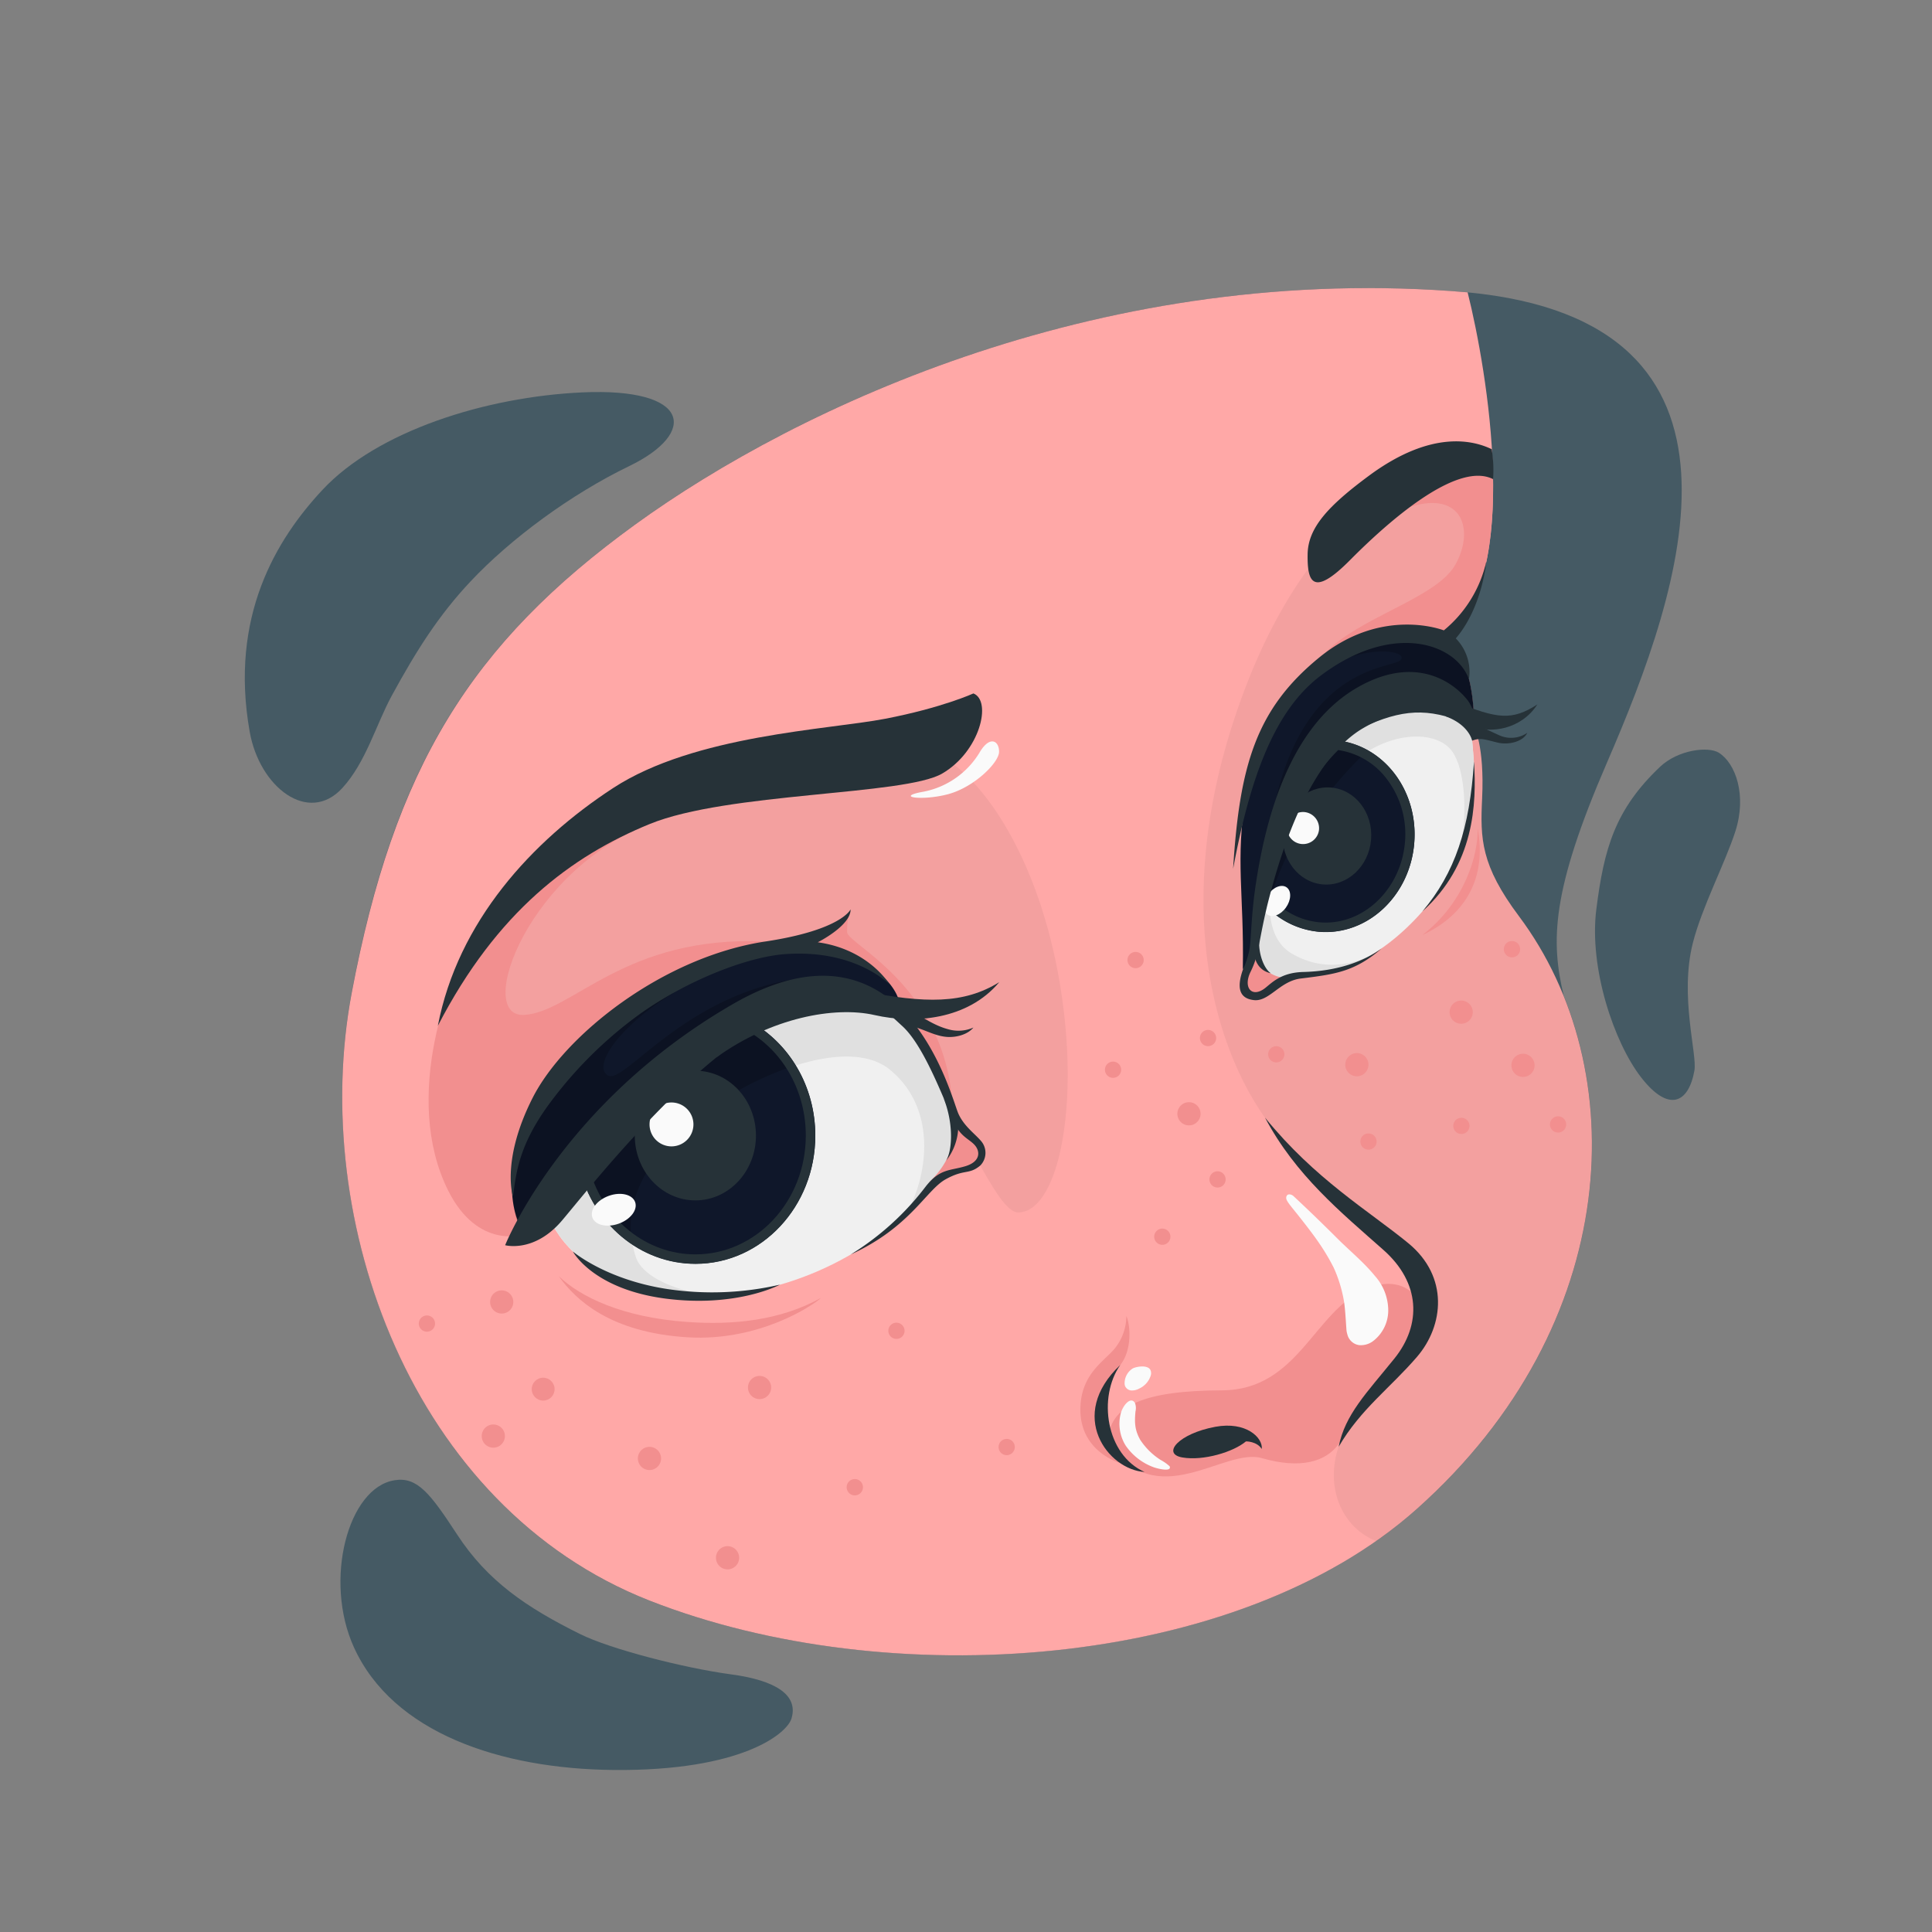 <svg xmlns="http://www.w3.org/2000/svg" viewBox="0 0 500 500"><rect x="0" y="0" width="500" height="500" fill="#808080" stroke="none"/><g id="freepik--Background--inject-115"><g id="freepik--background--inject-115"><path d="M429.6,198.46c-11.57,11-14.48,21-16.48,36.94-1.89,15.09,4.55,34.33,11.59,43.41s12.24,6.87,13.8-1.72c.78-4.24-3.9-19.25-.4-33.06,2.36-9.29,8.34-20.63,11-28.87,3-9.33.09-17.61-4.29-20.36C442.09,193.11,434.33,194,429.6,198.46Z" style="fill:#455a64"></path><path d="M121.75,150.5c-8.2,8.73-13.93,17.75-20.33,29.48-4.09,7.5-6.73,17.35-12.86,24-8.75,9.48-21.4-.21-23.94-14.61-5.27-29.79,6.84-49.74,18.83-62.59,14.15-15.17,42.11-24.08,67.25-25.23,28-1.27,30,10.43,12.13,19.08C147.77,127.91,132.19,139.38,121.75,150.5Z" style="fill:#455a64"></path><path d="M150.14,422.9c-13.89-6.88-24-13.74-31.87-25.82-6.91-10.55-10.25-14.93-16.12-14-12.09,1.85-18.43,25.86-10.58,43.19,10.07,22.23,38,31.53,67.27,31.8,33,.3,44.83-9.37,46-13.33,1.8-6-3.91-9.86-15.81-11.44C176.88,431.65,157.94,426.77,150.14,422.9Z" style="fill:#455a64"></path><path d="M415.88,197.37C435.55,152,459.44,83.27,379.82,75.66l-1.89-.15c-92.38-7.37-171.48,29.7-213.65,60.3-42.46,30.8-62.37,62.77-73.3,121.27S106.34,390,168.1,414.23s151.79,18,198.62-23.75c45-40.13,53.83-93.34,38-132.69C401.28,243.54,401.47,230.66,415.88,197.37Z" style="fill:#455a64"></path></g></g><g id="freepik--Character--inject-115"><g id="freepik--Face--inject-115"><path id="freepik--Skin--inject-115" d="M379.82,75.66c5.11,20.37,14.06,73.59-5.14,88.73,0,0,6.79,5.77,6.79,23.64,0,0,2.76,4.81,2.1,18.63-.5,10.37-.34,17.27,9.53,30.45,29.52,39.41,27.1,105.65-26.38,153.37-46.83,41.78-136.85,48-198.62,23.75S80,315.58,91,257.08s30.84-90.47,73.3-121.27S286.63,67.63,379.82,75.66Z" style="fill:#ffa8a7"></path><path id="freepik--Shadow--inject-115" d="M393.1,237.11c-9.87-13.18-10-20.08-9.53-30.45.66-13.82-2.1-18.63-2.1-18.63,0-17.87-6.79-23.64-6.79-23.64,10-7.92,12.38-26.24,11.6-44.84-18.39-3-46.7,13.49-63.81,58-19.66,51.09-9.83,90.83,4.92,111.75,10.26,15.29,22.81,23.47,35.13,35.44s4.2,23.12.89,26.84-16.36,16.15-17,22.88c-3.59,10.81,1.12,21,9.76,24.36a114.4,114.4,0,0,0,10.51-8.29C420.2,342.76,422.62,276.52,393.1,237.11Z" style="opacity:0.05"></path><path id="freepik--shadow--inject-115" d="M242.1,194.88c12.7,6,27.8,28.92,32.71,63,4.47,30.91-1.5,55.9-11.33,55.9S234,240.6,199.56,251.63s-59,53.6-68.83,42.25S112,249,138.56,224.6,210.9,183.86,242.1,194.88Z" style="opacity:0.05"></path><g id="freepik--Freckles--inject-115"><circle cx="140.57" cy="359.51" r="2.96" style="fill:#f28f8f"></circle><path d="M170.93,376.5a3,3,0,1,1-3.73-1.92A3,3,0,0,1,170.93,376.5Z" style="fill:#f28f8f"></path><path d="M199.42,358.14a3,3,0,1,1-3.72-1.92A3,3,0,0,1,199.42,358.14Z" style="fill:#f28f8f"></path><path d="M381,261a3,3,0,1,1-3.73-1.92A3,3,0,0,1,381,261Z" style="fill:#f28f8f"></path><path d="M397,274.76a3,3,0,1,1-3.72-1.92A3,3,0,0,1,397,274.76Z" style="fill:#f28f8f"></path><path d="M354,274.59a3,3,0,1,1-3.72-1.92A3,3,0,0,1,354,274.59Z" style="fill:#f28f8f"></path><path d="M310.55,287.3a3,3,0,1,1-3.73-1.92A3,3,0,0,1,310.55,287.3Z" style="fill:#f28f8f"></path><path d="M191.14,402.21a3,3,0,1,1-3.73-1.93A3,3,0,0,1,191.14,402.21Z" style="fill:#f28f8f"></path><path d="M132.69,336a3,3,0,1,1-3.73-1.92A3,3,0,0,1,132.69,336Z" style="fill:#f28f8f"></path><path d="M130.52,370.72a3,3,0,1,1-3.73-1.93A3,3,0,0,1,130.52,370.72Z" style="fill:#f28f8f"></path><path d="M234,343.77a2.1,2.1,0,1,1-2.64-1.36A2.1,2.1,0,0,1,234,343.77Z" style="fill:#f28f8f"></path><path d="M393.31,245a2.11,2.11,0,1,1-2.65-1.36A2.11,2.11,0,0,1,393.31,245Z" style="fill:#f28f8f"></path><path d="M332.3,272.21a2.1,2.1,0,1,1-2.64-1.36A2.1,2.1,0,0,1,332.3,272.21Z" style="fill:#f28f8f"></path><path d="M356.17,294.81a2.1,2.1,0,0,1-4,1.28,2.1,2.1,0,1,1,4-1.28Z" style="fill:#f28f8f"></path><path d="M405.24,290.4A2.1,2.1,0,1,1,402.6,289,2.09,2.09,0,0,1,405.24,290.4Z" style="fill:#f28f8f"></path><path d="M262.53,373.85a2.1,2.1,0,1,1-2.64-1.36A2.09,2.09,0,0,1,262.53,373.85Z" style="fill:#f28f8f"></path><path d="M302.81,319.43a2.1,2.1,0,1,1-2.65-1.37A2.1,2.1,0,0,1,302.81,319.43Z" style="fill:#f28f8f"></path><path d="M317.1,304.59a2.1,2.1,0,1,1-2.64-1.36A2.1,2.1,0,0,1,317.1,304.59Z" style="fill:#f28f8f"></path><path d="M290.06,276.21a2.1,2.1,0,1,1-2.64-1.37A2.1,2.1,0,0,1,290.06,276.21Z" style="fill:#f28f8f"></path><path d="M314.64,268a2.09,2.09,0,0,1-1.36,2.64,2.1,2.1,0,1,1,1.36-2.64Z" style="fill:#f28f8f"></path><path d="M295.89,247.82a2.1,2.1,0,1,1-2.64-1.36A2.1,2.1,0,0,1,295.89,247.82Z" style="fill:#f28f8f"></path><path d="M112.48,341.88a2.1,2.1,0,1,1-4,1.28,2.1,2.1,0,0,1,4-1.28Z" style="fill:#f28f8f"></path><path d="M223.23,384.24a2.11,2.11,0,1,1-2.64-1.36A2.1,2.1,0,0,1,223.23,384.24Z" style="fill:#f28f8f"></path><path d="M380.21,290.74a2.1,2.1,0,1,1-2.65-1.36A2.12,2.12,0,0,1,380.21,290.74Z" style="fill:#f28f8f"></path></g><g id="freepik--Eye--inject-115"><path d="M377.46,168.27a14,14,0,0,0-2.78-3.88c10.16-8,12.44-26.69,11.57-45.52-.54,0-1.1,0-1.69.08-14.06,1.13-24.94,14.4-24.94,14.4,18.29-9,22.62,3.08,16.93,12.93-4.91,8.51-24.5,13.35-33.64,22.71,0,0,18.43-11.63,30.95-3C375.12,166.88,376.31,167.62,377.46,168.27Z" style="fill:#f28f8f"></path><path d="M381,184.84l.4-.48c-.43-7.73-2.23-12.78-3.84-15.88-4.22-3.26-9.68-5.94-15.77-5.17-13.91,1.76-34.29,11.6-39.33,42.11-2.85,17.31-.45,26-.82,45.41Z" style="fill:#0F172A"></path><path d="M381.41,184.36c-.43-7.73-2.23-12.78-3.84-15.88-3.68-2.84-8.31-5.25-13.48-5.3-11.61,2.22-21.51,10-21.51,10,11.24-6.66,21.88-4.74,19.94-2.41s-23.81,1-32.18,35.42c0,0,16.35-28.77,34.07-26.77a28.69,28.69,0,0,1,15.51,6.6l1.09-1.22Z" style="opacity:0.2"></path><path d="M381,191.69c.57,6.73,1.65,14.95-2.29,26.83S360.74,247.09,346.06,251c0,0-5.06.91-8.84,1.56s-4.92,1.21-6.74,2.76-6.36,3.86-8,1.36,1.34-6.72,2-9.8,1-12.9,3.5-23.58S334.36,195,346.06,186s25.31-9,30.49-3.18C379.69,186.34,381,191.69,381,191.69Z" style="fill:#f0f0f0"></path><path d="M378.69,218.52c3.94-11.88,2.86-20.1,2.29-26.83,0,0-1.29-5.35-4.43-8.85-5.18-5.79-18.79-5.84-30.49,3.18a27.79,27.79,0,0,0-2.57,2.27l2.33,4.12,7.46,2.47c9.24-6,19.52-5.35,22.82,0,4.17,6.7,3.16,22.23,1,27.54A35.75,35.75,0,0,0,378.69,218.52Z" style="fill:#e0e0e0"></path><path d="M329.24,229.09c-1.23,5.58-1.06,14.15,5.12,17.72,6.39,3.69,13.47,3.91,21.05.14a21.31,21.31,0,0,1-8.58,3.86c-5.66,1.34-11.08,1.06-14.53,2.91s-5.56,4.52-8.78,3.26-1.11-5.52,0-8.33S326.63,234.66,329.24,229.09Z" style="fill:#e0e0e0"></path><path d="M324.39,242.15c.65,5,1.69,10.71,9.05,11,0,0-5.07,4-8,4.55s-5-.83-3-5.86A27.47,27.47,0,0,0,324.39,242.15Z" style="fill:#f28f8f"></path><path d="M368.11,235.88c8.44-10,12.25-21.48,13.36-38.84C382.17,208.08,381.59,223.74,368.11,235.88Z" style="fill:#263238"></path><path d="M380.16,175.84c-3.23-9.33-19.75-15.08-38.45-.92-12,9.09-18.25,26.67-22.58,49.93,1.67-26.85,6-41.4,22.31-54.71s32.22-7,32.22-7a32.21,32.21,0,0,0,11-17.86s-1,11.86-7.9,19.94A12.4,12.4,0,0,1,380.16,175.84Z" style="fill:#263238"></path><path d="M366,218.24c-1.13,13.68-12.16,23.94-24.63,22.91A21.68,21.68,0,0,1,326,232.57c2.9-17.27,9.18-31.14,19.47-41C358,192.62,367.14,204.55,366,218.24Z" style="fill:#0F172A"></path><path d="M353.28,194.88c-6,5.58-22,23.41-24.64,39.39l-1.25-4s.36-8.62,4.91-20.29a43.52,43.52,0,0,1,12.34-17.62A18.62,18.62,0,0,1,353.28,194.88Z" style="opacity:0.2"></path><path d="M346.36,194.12a19.23,19.23,0,0,1,12.57,7.52A23.56,23.56,0,0,1,363.6,218c-1,11.64-10,20.76-20.49,20.76q-.76,0-1.53-.06a19,19,0,0,1-13-6.84c2.86-16.15,8.83-28.85,17.77-37.78m-.88-2.53c-10.29,9.84-16.57,23.71-19.47,41a21.68,21.68,0,0,0,15.37,8.58c.58,0,1.16.07,1.73.07,11.74,0,21.82-9.93,22.9-23,1.13-13.69-8.06-25.62-20.53-26.65Z" style="fill:#263238"></path><ellipse cx="343.43" cy="216.37" rx="12.58" ry="11.46" transform="translate(99.46 540.77) rotate(-85.27)" style="fill:#263238"></ellipse><path d="M341.36,214.74a4.15,4.15,0,1,1-3.79-4.58A4.21,4.21,0,0,1,341.36,214.74Z" style="fill:#fafafa"></path><path d="M328,236.68c-1.27-.93-1.18-3.26.2-5.2s3.53-2.75,4.8-1.82,1.18,3.27-.2,5.21S329.25,237.62,328,236.68Z" style="fill:#fafafa"></path><path d="M373.86,185.3c4.15,0,9.27,2.8,14.17,5a7.4,7.4,0,0,0,7.22-.64c-1.1,2.34-4.91,3.19-7.64,2.53-3.51-.85-4.47-1.32-6.63-.5C381,191.69,380.19,187.48,373.86,185.3Z" style="fill:#263238"></path><path d="M380,181.47c-3.24-4.38-13.23-12.48-28.79-3.5-18,10.4-23.79,35.24-26.12,50.28-1.3,8.36-1.21,13.72-1.67,17.07a21.36,21.36,0,0,1-1.72,5.51c-1.66,4.69-1.08,7.58,2.84,8s6.71-4.94,12.09-5.59c9.09-1.11,14-1.81,20.94-7.77-4.71,3.37-11.41,5.86-20.3,6.08-5.6.14-8,2.68-9.83,4.14-3.39,2.67-5.79,0-3.83-4.11a22.59,22.59,0,0,0,2-5.92c.67-3.37,1.49-8.12,2.84-13.25,2.2-8.39,9.43-35.34,24.39-44s25.9-3.06,28.72-.38A9.32,9.32,0,0,0,380,181.47Z" style="fill:#263238"></path><path d="M354.34,187.49c10.11-4.31,16.5-4.1,27.13.54,4.14,1.81,12.18.83,16.39-5.71-6.56,4.21-10.33,3.78-21.31-.75C369.55,178.68,359,182.65,354.34,187.49Z" style="fill:#263238"></path><path d="M325.87,243.25c-.2,3.83,1.34,7.5,3,8.62-2.42-.53-3.84-2.19-4.37-5S325.87,243.25,325.87,243.25Z" style="fill:#263238"></path><path d="M382.42,214.4c.17,6.57-3.18,19-14.31,27.59C381,236,384.48,225.24,382.42,214.4Z" style="fill:#f28f8f"></path><path d="M386.41,124c-8.8-4.46-25.25,9.09-37,20.93-9.9,10-11.09,5.32-11-1.46s5.12-12.4,15.87-20.35c16.48-12.19,27.34-9,31.77-6.87A33.49,33.49,0,0,1,386.41,124Z" style="fill:#263238"></path></g><g id="freepik--Nose--inject-115"><path d="M291.5,340.58c1.18,2.78,1.36,9-1.56,12.66s-6.36,10.48-4,17.28,5.15,8.51,5.15,8.51-11.46-2.51-11.49-14.19c0-9.26,6.24-12.55,8.95-15.92A13.45,13.45,0,0,0,291.5,340.58Z" style="fill:#f28f8f"></path><path d="M346.69,373.36c-3.44,5.13-10.32,6.83-20.13,4s-27.38,14.8-39.75-4.23c0-9.52,9.65-13.25,29.42-13.31s23.85-20.57,37.26-26.24,18.23,8.47,13.23,14.19C359.27,356.33,350.13,365.48,346.69,373.36Z" style="fill:#f28f8f"></path><path d="M327.39,289.25c7.92,14.94,19.66,24.5,30.68,34.27,9.5,8.43,9.93,19.23,2.79,28.08s-12.77,14.47-14.41,22.81c5.68-9.74,13.31-15.17,20.27-23.26s8.28-20.79-2.27-29.43C354.17,313.3,340.38,305.23,327.39,289.25Z" style="fill:#263238"></path><path d="M326.54,375c.34-2.94-4.08-7.21-12-5.75-9.5,1.75-14,7-8.54,7.94s13.21-1.43,16.43-4.14C322.44,373,325.29,373,326.54,375Z" style="fill:#263238"></path><path d="M289.94,353.24c-5.86,8.29-3.76,23.26,6.27,27.7C286.83,380.41,276,366.37,289.94,353.24Z" style="fill:#263238"></path><path d="M300.37,377.83a11.58,11.58,0,0,1,2.33,1.64c.69,1.66-3.62.47-4.13.25a15,15,0,0,1-7.27-5.64A10.68,10.68,0,0,1,290,366c.38-1.89,2.5-4.82,3.71-2.95a3.73,3.73,0,0,1,.15,2.24c-.24,2.71-.26,4.68,1.23,7.33A17.6,17.6,0,0,0,300.37,377.83Z" style="fill:#fafafa"></path><path d="M355.82,330.2a13.48,13.48,0,0,1,3.45,8.61,10,10,0,0,1-3.71,8.1,5.26,5.26,0,0,1-3.89,1.2,3.7,3.7,0,0,1-3-2.86,5.54,5.54,0,0,1-.23-1.4c-.16-2.18-.26-4.33-.53-6.5a35.2,35.2,0,0,0-2.73-9.24c-2.59-5.14-5.45-8.81-9-13.33-2.21-2.78-3.36-4-3.31-4.81.07-1.19,1.31-1,1.95-.36q5.63,5.25,11.07,10.69C349.15,323.58,352.89,326.6,355.82,330.2Z" style="fill:#fafafa"></path><path d="M291.05,357.83a2.27,2.27,0,0,0,.11.86,1.9,1.9,0,0,0,1.64,1.16,3.79,3.79,0,0,0,2-.48,5.53,5.53,0,0,0,3-3.35,2,2,0,0,0-.1-1.53c-.75-1.26-3.36-.89-4.51-.36A4.51,4.51,0,0,0,291.05,357.83Z" style="fill:#fafafa"></path></g><g id="freepik--eye--inject-115"><path d="M170.07,212.53c-33,11.18-47.58,50.88-34.42,50.13,12.61-.73,26-20.67,62.46-19,0,0-70.09,34.84-62.46,75.8,0,0-11.9,4.16-19.67-11.35-12-24,.13-56.67,7.63-66.85C145.48,211.56,170.07,212.53,170.07,212.53Z" style="fill:#f28f8f"></path><path d="M206.5,243.25c6.49-2.54,11.08-3.9,13.66-7.93a16.22,16.22,0,0,0-.93,5.9c.11,3.29,26.78,14.51,27.36,47.33C246.59,288.55,240.29,256.59,206.5,243.25Z" style="fill:#f28f8f"></path><path d="M233.12,261.07s-.13-11.33-20.65-15.45S160.18,258.17,146.88,274s-18.22,33.63-11.23,45.41c0,0,25.93-44.45,60.91-58.45C220.74,251.3,233.12,261.07,233.12,261.07Z" style="fill:#0F172A"></path><path d="M174.64,256.78c-14.41,8.71-21.37,19.06-17.33,21.54s18.91-19.7,47.17-24.71c0,0-21.38,11.12-38.4,28.92a360.88,360.88,0,0,0-30.43,36.89s-6.62-7.11,0-27.19S163.55,259.4,174.64,256.78Z" style="opacity:0.2"></path><path d="M141.91,314.65c2.61,6.47,10.11,16.54,29.68,19.85s43.91-3,63-20.41c0,0,6.61-8.52,8.61-9.6,3.6-1.94,6.57-1,9.14-3.05s2.32-5.07,0-6.68-4.09-3.19-6.26-8.64-6.93-24.34-20-27.74-31.66.9-49.1,14.15S141.91,314.65,141.91,314.65Z" style="fill:#f0f0f0"></path><path d="M243.18,304.49c3.6-1.94,6.57-1,9.14-3.05s2.32-5.07,0-6.68-4.09-3.19-6.26-8.64-6.93-24.34-20-27.74-31.66.9-49.1,14.15-35,42.12-35,42.12c2.61,6.47,10.11,16.54,29.68,19.85a64.28,64.28,0,0,0,16.65.52c-9.63.68-21.62-3.64-23.69-9.57-2.17-6.25-3.31-18.24,10.43-31.57s43.23-27,55.33-17,9.94,26.92,4.26,37.24C234.57,314.09,241.18,305.57,243.18,304.49Z" style="fill:#e0e0e0"></path><path d="M246.59,288.55c.52,3.8,1.18,10.45-6.23,17.53a19.39,19.39,0,0,1,6.09-2.72c3-.58,7.65-1.7,7.72-4.64s-1.93-3.8-4-6S246.59,288.55,246.59,288.55Z" style="fill:#f28f8f"></path><path d="M148.26,323.89s8.55,7.33,24.58,9.73a78.22,78.22,0,0,0,29-1.15s-11.09,6-29.58,3.61C153.39,333.62,148.26,323.89,148.26,323.89Z" style="fill:#263238"></path><path d="M132.77,309.74c.83-6.79,1.77-14.27,10.55-25.62a107,107,0,0,1,22.45-21.82c12-8.5,27.52-14.68,37.51-15.38,18.33-1.29,27,7.94,27,7.94s-5.29-9.13-18.64-11c0,0,8.57-4.29,8.49-8.51,0,0-2.32,5.32-22,8.3-26.63,4-52.08,24.28-60.3,40.5S132.77,309.74,132.77,309.74Z" style="fill:#263238"></path><path d="M150,302.39c3.52,14.2,15.6,24.66,30,24.66,17.12,0,31-14.85,31-33.17,0-12.81-6.78-23.92-16.72-29.45C194.24,264.43,165.66,275.91,150,302.39Z" style="fill:#0F172A"></path><path d="M194.24,264.43A105.12,105.12,0,0,0,163.82,285,205.41,205.41,0,0,0,150,302.49a33.12,33.12,0,0,0,13.64,19.58c-1.27-6.7-.24-17,11.32-28.19,7.44-7.22,19.49-14.54,30.91-18.15A32,32,0,0,0,194.24,264.43Z" style="opacity:0.2"></path><path d="M194.08,267.14c8.95,5.47,14.46,15.61,14.46,26.74,0,17-12.82,30.75-28.58,30.75-12.63,0-23.75-8.94-27.36-21.86,13.43-22,36.3-33.29,41.48-35.63m.16-2.71s-28.58,11.48-44.25,38c3.52,14.2,15.6,24.66,30,24.66,17.12,0,31-14.85,31-33.17,0-12.81-6.78-23.92-16.72-29.45Z" style="fill:#263238"></path><ellipse cx="179.96" cy="293.88" rx="15.68" ry="16.78" style="fill:#263238"></ellipse><path d="M153.31,315.09c-.71-2,1.18-4.49,4.23-5.6s6.11-.39,6.83,1.6-1.17,4.49-4.23,5.59S154,317.07,153.31,315.09Z" style="fill:#fafafa"></path><path d="M179.46,291a5.68,5.68,0,1,1-5.68-5.68A5.68,5.68,0,0,1,179.46,291Z" style="fill:#fafafa"></path><path d="M220.17,324.66c15.33-7,19.51-16.64,24.51-19.43s6-1.11,9-3.58a4.68,4.68,0,0,0,.34-6.21c-1.64-2-4.5-3.89-6-7.24-2-4.51-14-53.93-58.29-28.38s-59,62.44-59,62.44,7.55,2.08,14.75-6.43,35.39-44.52,57.55-53.17c20.58-8,25.57-1.54,30.42,2.83s9.21,14.86,13,24.05c1.85,4.56,4.07,5,5.68,6.67s1.71,4.39-2.28,5.6-6.54.58-10.19,5.14A71.29,71.29,0,0,1,220.17,324.66Z" style="fill:#263238"></path><path d="M244.17,284.12c2.53,6.28,2.41,13.17.72,16.23A14.62,14.62,0,0,0,248,291Z" style="fill:#263238"></path><path d="M185.35,273.7c14.21-10.3,30.65-13.36,41-11s24.08,1.24,32.26-8.52c-9.15,5.68-19.18,5.55-35.59,2.28S191,266.24,185.35,273.7Z" style="fill:#263238"></path><path d="M232.29,261c4.68.32,7.75,3.9,12.93,5.32a9.55,9.55,0,0,0,6.7-.39c-1.56,1.89-4.53,2.57-6.75,2.43-3.6-.22-6.74-2.48-9.9-2.84A6.36,6.36,0,0,0,232.29,261Z" style="fill:#263238"></path><path d="M144.6,330.27c5.64,5.4,16.57,10.7,33.36,11.86,11.77.82,23.92-.36,34.51-6.23-2.14,2-16.1,11.32-34.52,10.19C158,344.87,149,336.46,144.6,330.27Z" style="fill:#f28f8f"></path><path d="M251.92,179.46c4.85,1.92,1.72,15.07-8.11,20.75S188.29,205,168.1,213.27s-39.5,22.61-54.79,52.22c5.21-27,24.34-47.83,45.39-61.56s55.61-15.07,70.36-17.91S251.92,179.46,251.92,179.46Z" style="fill:#263238"></path><path d="M253.64,194.53a21.78,21.78,0,0,1-14.75,10.38c-7.47,1.34-.27,2.42,6.46.63s13.21-8.17,13.21-11S256.21,190.34,253.64,194.53Z" style="fill:#fafafa"></path></g></g></g></svg>
